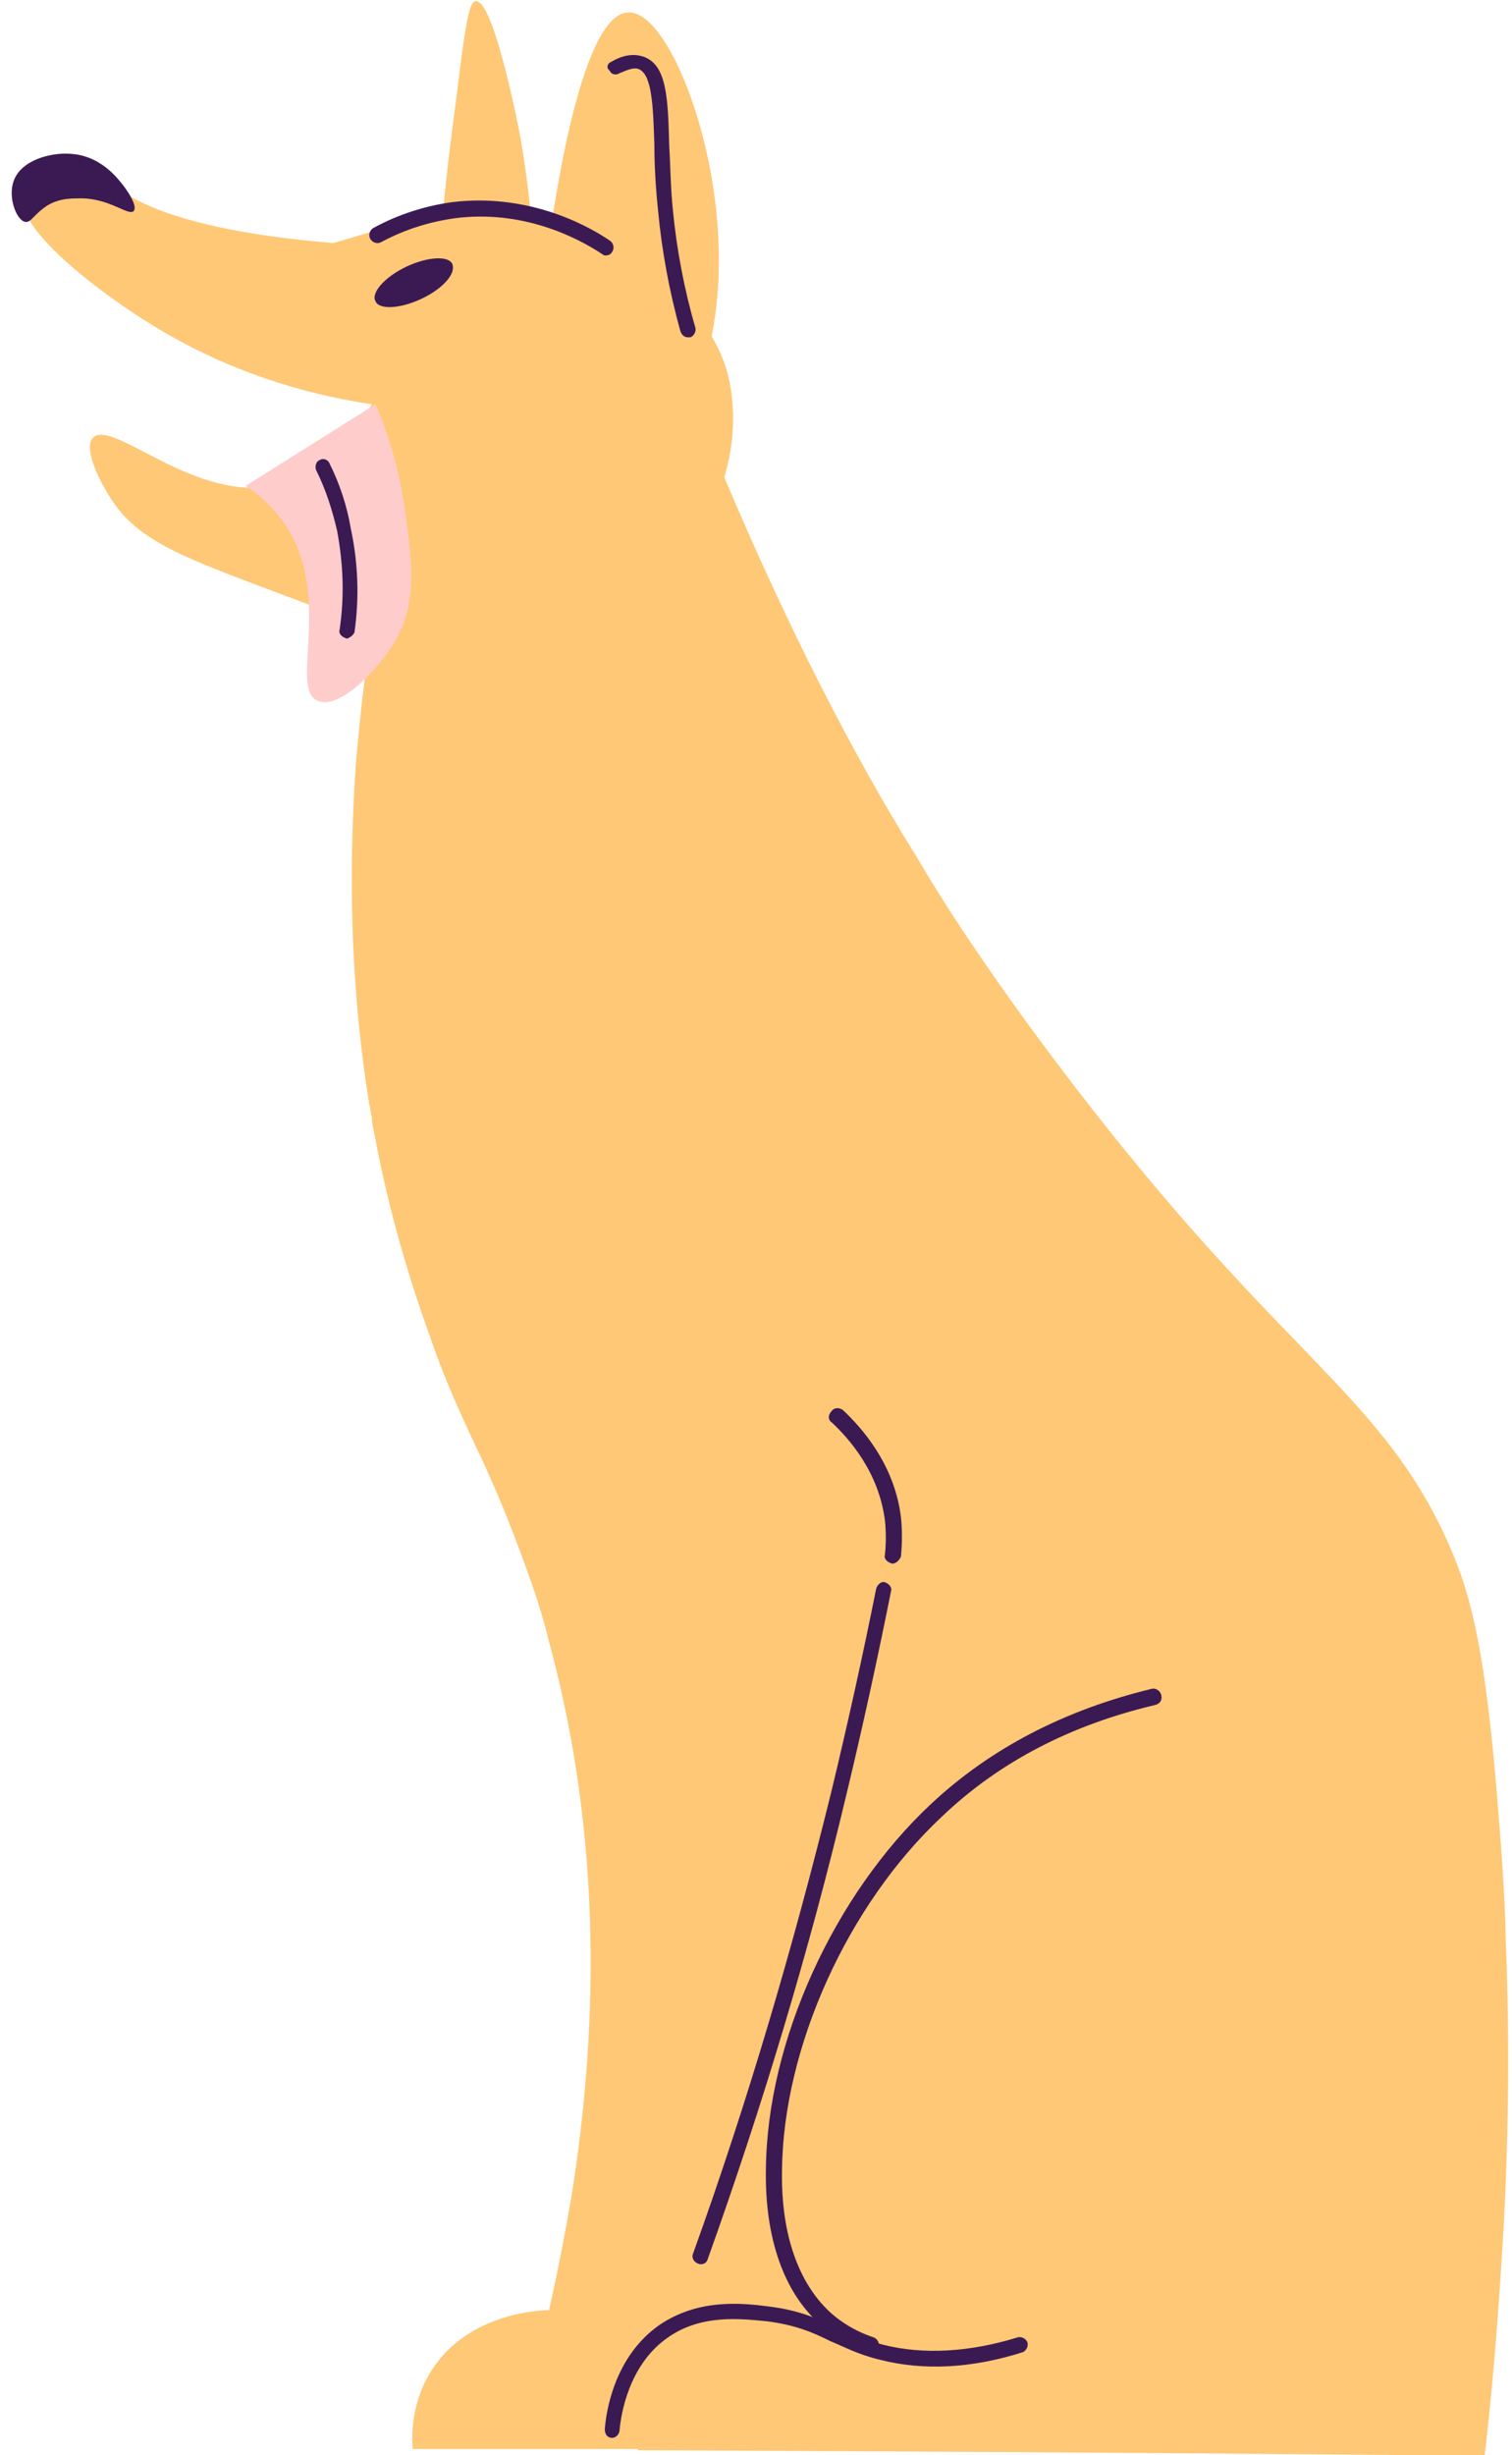 <?xml version="1.0" encoding="utf-8"?>
<!-- Generator: Adobe Illustrator 27.8.1, SVG Export Plug-In . SVG Version: 6.00 Build 0)  -->
<svg version="1.1" id="圖層_1" xmlns="http://www.w3.org/2000/svg" xmlns:xlink="http://www.w3.org/1999/xlink" x="0px" y="0px"
	 viewBox="0 0 122 198" style="enable-background:new 0 0 122 198;" xml:space="preserve">
<style type="text/css">
	.st0{fill:#FFC876;}
	.st1{fill:#3B1A54;}
	.st2{fill:#FFCCCC;}
</style>
<path class="st0" d="M69.7,135.8c0.1,3.9,0,8.1-0.4,12.6c-0.2,2.2-0.4,4.3-0.8,6.4c-1.3,8.6-3.4,16.3-6,23c-0.5,1.5-1.1,3-1.7,4.4
	c-0.7,1.5-1.3,3-1.9,4.3c-2,4.3-4,8-5.9,11H33.3c-0.1-1.1-0.1-3.8,1.5-6.3c3-4.8,9.1-4.9,9.5-4.9c0.7-3.1,1.3-6.2,1.8-9.1
	c2.8-17.5,1.6-32.3-1.8-44.8c-0.5-2.1-1.2-4.2-1.9-6.1c-1.3-3.6-2.4-6.2-3.6-8.8c-0.1-0.1-0.1-0.3-0.2-0.4c-1.3-2.8-2.6-5.5-3.9-9.3
	c-2-5.5-3.5-11-4.5-16.4c-0.1-0.5-0.2-0.9-0.2-1.3c-0.1-0.3-0.1-0.7-0.2-1c-1.5-9.3-1.7-18.4-1.1-27.3c0.2-2.3,0.4-4.5,0.7-6.8
	c0.1-1.2,0.3-2.4,0.5-3.5c0.1-0.9,0.3-1.8,0.4-2.7c0.5,1.1,1.1,2.1,1.6,3.1c0.1,0.3,0.3,0.6,0.4,0.8c1.4,2.7,2.7,5.3,4.1,7.9
	c1.1,2.2,2.2,4.4,3.4,6.7c9.7,18.9,19.4,37.8,29.1,56.8C69.3,127.7,69.6,131.6,69.7,135.8L69.7,135.8z"/>
<path class="st0" d="M121.1,183.2c-0.3,4.7-0.7,9.6-1.3,14.8c-1.8,0-3.5,0-5.3,0c-20.5-0.2-41.1-0.3-61.6-0.4h-1.4
	c-0.6-0.9-1.3-2.3-1.5-4.2c0-0.2,0-0.4,0-0.6c0-4.1,3.3-6.9,4.2-7.6c2.5-2.2,5.2-2.8,6.6-3c-1-1.2-2-2.6-2.9-4.2
	c-1.6-2.8-2.9-6.2-3-10.1c-0.1-8.4,5.7-12.6,10-23.8c1.7-4.5,3.6-11.1,3.9-19.9c-11-13.6-22.6-31.2-31.4-53.3
	c-0.2-0.4-0.3-0.8-0.5-1.3c-0.1-0.3-0.2-0.5-0.3-0.8c-0.5-1.2-0.9-2.4-1.4-3.6c-0.3-0.8-0.6-1.6-0.9-2.4c-1.2-3.4-2.2-6.7-3.1-9.9
	c0-0.1-0.1-0.3-0.1-0.4c-0.3-1.2-0.6-2.4-1-3.5c1-0.4,1.9-0.8,2.9-1.2c8.3-3.5,16.7-7,25-10.5c0.1,0.4,0.3,0.7,0.4,1.1
	C63.6,50.7,68.9,61,73.9,69c2.4,4.1,4.8,7.6,6.9,10.6c5.5,7.8,10.5,13.8,10.5,13.8c13.8,16.9,20.9,20.2,25.8,31.6
	c1.4,3.3,2.6,7.2,3.6,18.7c0.3,3.8,0.7,8,0.8,12.8C121.8,164.2,121.8,173.1,121.1,183.2L121.1,183.2z"/>
<path class="st0" d="M1.9,15.6c-1,2.6,6.3,8.3,11.7,11.4c3.5,2,9,4.5,16.4,5.6c-1.5,2.6-3.9,5.6-7.5,6.5c-6.7,1.6-13.4-5.4-15-3.8
	C6.7,36.1,8,39,9.5,41c2.2,2.8,5.7,4.1,12.6,6.7c2.9,1.1,3.7,1.3,5.2,2.2c2.7,1.5,3.5,2.7,6.3,3.2c4.2,0.8,10.6,0,19.8-7.9
	c1.1-0.8,2.9-2.2,4.2-4.6c0,0,2.3-4.2,1.3-9.6c-1.2-6.8-9.5-13-20.6-14.8c-3.8,1.1-7.6,2.3-11.4,3.4c-9.7-0.8-14.4-2.5-16.8-4
	c-0.6-0.4-2.9-1.9-5.5-1.4C4,14.2,2.3,14.5,1.9,15.6L1.9,15.6z"/>
<path class="st0" d="M44,21.5c0.5-3.6,2.7-20.4,6.7-20.5c3.2-0.1,7.4,10.5,7.3,20.2c0,4.2-0.9,7.8-1.7,10.2L44,21.5z"/>
<path class="st0" d="M35.6,18.7c0.2-2.5,0.6-6.2,1.2-10.6c0.8-6.7,1.1-8,1.6-8c1.2-0.1,2.8,7,3.5,10.5c0.8,4.4,1.1,8.1,1.2,10.7
	L35.6,18.7L35.6,18.7z"/>
<path class="st1" d="M34,24.1c-1.7,0.8-3.4,0.9-3.7,0.2c-0.4-0.7,0.8-2,2.5-2.8c1.7-0.8,3.4-0.9,3.7-0.2
	C36.8,22.1,35.7,23.3,34,24.1z"/>
<path class="st1" d="M2.1,17.9c0.4,0,0.6-0.5,1.4-1.1C4.5,16,5.7,16,6.3,16c2.5-0.1,4.1,1.5,4.5,1c0.3-0.4-0.5-1.6-0.9-2.1
	c-0.4-0.5-1.8-2.4-4.3-2.5c-1.5-0.1-3.9,0.5-4.5,2.2C0.6,16,1.4,17.9,2.1,17.9z"/>
<path class="st1" d="M70.2,189.6c-1.9-0.6-3.3-1.5-4.5-2.6c-2.6-2.6-4-6.8-3.9-12.1c0.1-10.3,5.5-22.1,13.3-29.4
	c4.8-4.5,10.8-7.6,17.8-9.3c0.3-0.1,0.7,0.1,0.8,0.5s-0.1,0.7-0.5,0.8c-6.8,1.6-12.6,4.6-17.2,9c-7.6,7.1-12.8,18.6-12.9,28.5
	c-0.1,4.9,1.2,8.8,3.6,11.2c1,1,2.3,1.8,3.8,2.3c0.3,0.1,0.5,0.5,0.4,0.8C70.7,189.4,70.4,189.6,70.2,189.6L70.2,189.6z"/>
<path class="st1" d="M49.4,196.6c-0.4,0-0.6-0.3-0.6-0.7c0.1-1.3,0.7-5.8,4.4-8.4c3.1-2.1,6.5-1.8,8.8-1.5c2.5,0.3,4,1,5.5,1.7
	c1.1,0.5,2.2,1,3.8,1.4c3.2,0.8,6.9,0.6,10.8-0.6c0.3-0.1,0.7,0.1,0.8,0.4c0.1,0.3-0.1,0.7-0.4,0.8c-4.1,1.3-8,1.5-11.5,0.6
	c-1.7-0.4-2.8-1-4-1.5c-1.4-0.7-2.8-1.3-5.1-1.6c-2.1-0.2-5.3-0.6-8,1.3c-3.2,2.2-3.8,6.3-3.9,7.4C50,196.3,49.7,196.6,49.4,196.6
	L49.4,196.6z"/>
<path class="st1" d="M56.5,182.6c-0.5-0.1-0.7-0.5-0.6-0.8c4.4-12.2,8.1-24.8,11.2-37.4c1.3-5.4,2.5-10.8,3.6-16.3
	c0.1-0.3,0.4-0.6,0.7-0.5c0.3,0.1,0.6,0.4,0.5,0.7c-1.1,5.5-2.3,11-3.6,16.4c-3,12.6-6.8,25.2-11.2,37.5
	C57,182.5,56.8,182.6,56.5,182.6L56.5,182.6z"/>
<path class="st1" d="M72,126.1c-0.4-0.1-0.7-0.4-0.6-0.7c0.1-0.9,0.1-1.9,0-2.8c-0.5-3.9-2.9-6.6-4.3-7.9c-0.3-0.2-0.3-0.6,0-0.9
	c0.2-0.3,0.6-0.3,0.9-0.1c1.5,1.4,4.2,4.4,4.7,8.7c0.1,1,0.1,2,0,3.1C72.6,125.8,72.3,126.1,72,126.1L72,126.1z"/>
<path class="st2" d="M19.8,39.2c0.9,0.5,2,1.5,3,2.8c4.2,5.8,0.5,13.5,2.8,14.5c1.7,0.8,4.7-2.3,6.1-4.5c2.1-3.3,1.5-6.9,1-10.7
	c-0.3-2.2-0.9-5.2-2.4-8.7C26.8,34.8,23.3,37,19.8,39.2L19.8,39.2z"/>
<path class="st1" d="M48.9,20.6c-0.1,0-0.2,0-0.3-0.1c-2.1-1.4-6.5-3.6-11.9-2.9c-2.1,0.3-4,0.9-5.9,1.9c-0.3,0.2-0.7,0.1-0.9-0.2
	c-0.2-0.3-0.1-0.7,0.2-0.9c2-1.1,4.2-1.8,6.4-2.1c5.8-0.7,10.5,1.6,12.7,3.1c0.3,0.2,0.4,0.6,0.2,0.9C49.3,20.5,49.1,20.6,48.9,20.6
	z"/>
<path class="st1" d="M55.5,27.2c-0.3,0-0.5-0.2-0.6-0.5c-0.9-3.2-1.5-6.5-1.8-9.7c-0.2-1.9-0.3-3.7-0.3-5.3
	c-0.1-3.2-0.2-5.6-1.2-6.1c-0.4-0.2-0.9,0-1.6,0.3c-0.3,0.2-0.7,0.1-0.8-0.2C48.9,5.5,49,5.1,49.3,5c1-0.6,1.9-0.7,2.7-0.4
	c1.8,0.7,1.9,3.3,2,7.2c0.1,1.6,0.1,3.3,0.3,5.2c0.3,3.1,0.9,6.3,1.8,9.4c0.1,0.3-0.1,0.7-0.4,0.8C55.6,27.2,55.6,27.2,55.5,27.2
	L55.5,27.2z"/>
<path class="st1" d="M28,51.5c-0.4-0.1-0.7-0.4-0.6-0.7c0.4-2.7,0.3-5.3-0.2-8c-0.4-1.7-0.9-3.3-1.7-4.9c-0.1-0.3,0-0.7,0.3-0.8
	c0.3-0.2,0.7,0,0.8,0.3c0.8,1.6,1.4,3.4,1.7,5.2c0.6,2.8,0.7,5.6,0.3,8.4C28.5,51.2,28.3,51.4,28,51.5L28,51.5z"/>
</svg>
